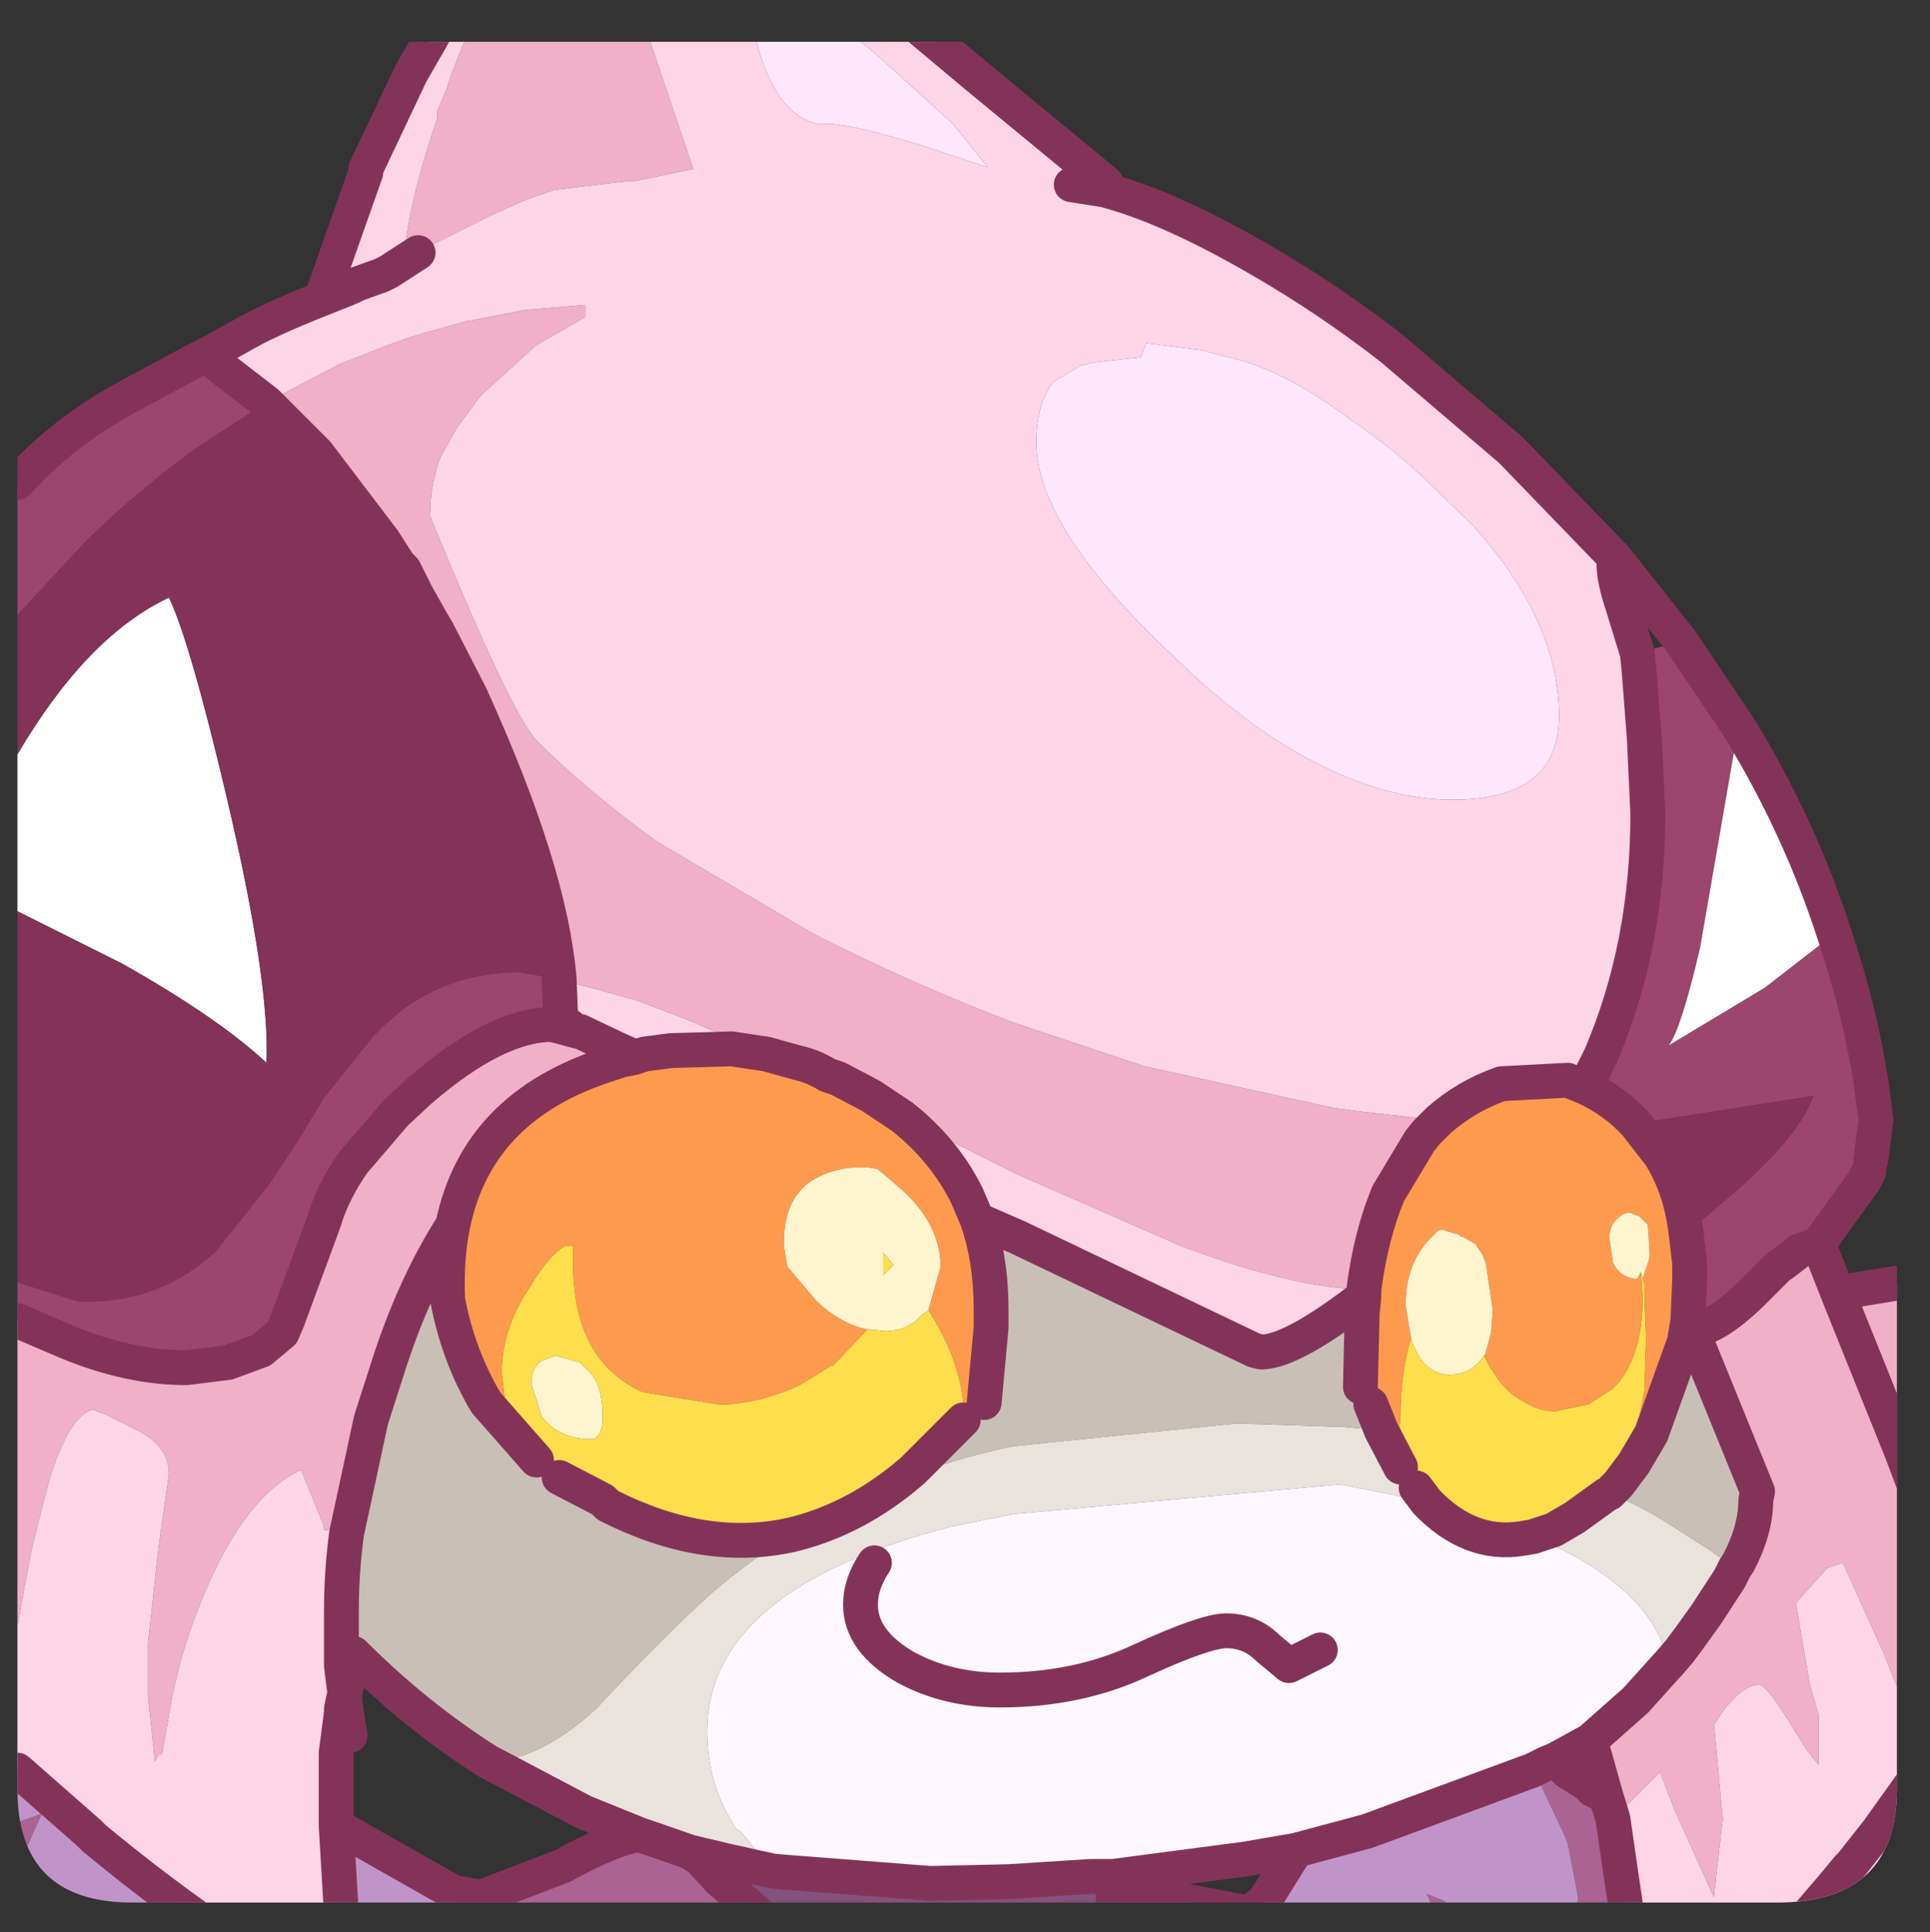 <?xml version="1.0" encoding="UTF-8" standalone="no"?>
<svg xmlns:ffdec="https://www.free-decompiler.com/flash" xmlns:xlink="http://www.w3.org/1999/xlink" ffdec:objectType="frame" height="55.45px" width="55.4px" xmlns="http://www.w3.org/2000/svg">
  <rect width="100%" height="100%" fill="#333333" stroke="none"/>
  <g transform="matrix(1.0, 0.0, 0.0, 1.0, 0.5, 1.2)">
    <clipPath id="clipPath0" transform="matrix(1.0, 0.0, 0.0, 1.0, 0.0, 0.0)">
      <path d="M50.5 0.0 Q53.95 0.0 53.95 3.3 L53.95 50.15 Q53.95 53.4 50.5 53.4 L3.3 53.4 Q0.0 53.4 0.0 50.15 L0.0 3.3 Q0.0 0.0 3.3 0.0 L50.5 0.0" fill="#000000" fill-rule="evenodd" stroke="none"/>
    </clipPath>
    <g clip-path="url(#clipPath0)">
      <use ffdec:characterId="2" height="55.45" transform="matrix(1.0, 0.0, 0.0, 1.0, -0.5, -1.2)" width="55.4" xlink:href="#shape1"/>
    </g>
    <use ffdec:characterId="3" height="53.4" transform="matrix(1.0, 0.0, 0.0, 1.0, 0.0, 0.0)" width="53.95" xlink:href="#shape2"/>
  </g>
  <defs>
    <g id="shape1" transform="matrix(1.0, 0.0, 0.0, 1.0, 0.5, 1.2)">
      <path d="M17.95 -0.7 L18.15 -0.05 19.4 3.65 17.7 4.0 17.5 4.0 15.4 4.25 14.55 4.55 13.55 5.0 13.45 5.05 13.25 5.15 11.95 5.8 11.5 6.05 11.15 5.7 Q11.35 4.25 12.05 2.2 L12.05 2.0 12.3 1.4 12.45 0.95 13.1 -0.7 17.95 -0.7 M7.15 10.35 L9.25 9.25 10.65 8.7 11.2 8.5 11.7 8.35 12.95 8.0 13.0 8.0 14.55 7.7 16.3 7.55 16.3 7.9 14.9 8.7 13.3 10.15 12.6 11.1 12.35 11.55 12.15 11.9 Q11.85 12.7 11.85 13.5 L11.8 13.5 Q14.15 19.25 14.9 20.05 16.35 21.5 18.35 22.95 L22.85 25.6 Q25.7 27.05 28.6 28.15 L29.5 28.45 32.35 29.4 37.8 30.6 38.55 30.7 40.8 30.95 40.45 31.3 40.25 31.55 39.35 33.05 Q38.85 34.25 38.65 35.8 37.2 35.8 34.8 35.05 L33.5 34.6 28.7 32.5 27.2 31.75 25.4 30.85 24.5 30.25 23.55 29.75 23.25 29.65 Q22.85 29.4 22.4 29.3 L21.5 29.05 19.2 28.05 17.75 27.5 15.55 26.9 Q15.3 23.8 13.0 18.75 L12.05 16.9 11.9 16.65 11.45 15.85 11.1 15.15 10.95 15.0 10.5 14.3 8.6 11.8 7.15 10.35 M51.7 34.5 L52.25 35.9 54.4 35.55 54.4 40.3 54.35 40.3 54.1 40.5 54.4 41.3 54.4 48.35 54.35 48.2 53.55 46.2 52.4 43.65 51.95 43.8 51.05 44.8 51.35 46.55 51.45 47.15 51.7 48.0 51.7 49.45 51.35 49.0 50.85 48.2 Q50.2 47.15 50.0 47.15 49.55 47.15 49.0 47.85 L48.7 48.3 48.95 51.0 48.7 53.2 48.7 53.25 47.55 50.7 47.15 49.65 46.15 50.65 45.8 51.0 45.6 50.35 45.15 48.75 46.45 47.6 47.35 46.6 47.4 46.55 47.7 46.2 48.0 45.8 48.5 45.1 49.15 44.1 49.3 43.8 49.4 43.65 Q49.9 42.7 49.9 41.85 L49.95 41.6 48.2 37.3 48.2 37.25 48.1 36.95 Q48.75 36.95 49.9 35.8 L50.55 35.15 50.7 35.05 51.15 34.7 51.7 34.5 M54.4 49.95 L54.4 53.75 52.85 53.75 53.45 53.45 53.85 53.0 Q54.05 52.55 53.85 52.05 L53.4 51.35 54.4 49.95 M0.0 45.45 L0.0 36.7 1.4 37.3 Q3.2 38.05 4.85 38.05 L6.05 37.9 7.0 37.55 7.6 37.05 7.75 36.7 8.8 33.85 Q9.05 33.0 9.65 32.15 L10.85 30.75 11.55 30.1 Q13.75 28.2 15.35 28.2 L16.1 28.4 16.15 28.4 17.2 28.9 16.95 29.35 Q13.2 30.55 12.5 33.95 11.35 35.75 10.6 38.15 L10.15 39.55 9.45 42.8 8.8 42.7 8.8 42.6 8.15 41.0 8.1 41.0 Q6.55 41.75 5.4 44.45 4.95 45.5 4.65 46.6 L4.45 47.45 4.15 49.15 4.05 49.15 3.95 49.35 3.75 47.5 3.75 46.65 3.75 46.3 3.75 45.95 4.05 43.2 4.35 41.1 Q4.35 40.3 3.45 39.85 L2.55 39.4 2.15 39.25 Q1.5 39.45 0.95 41.15 L0.7 42.1 0.4 43.3 0.0 45.45 M52.25 35.9 L54.1 40.5 52.25 35.9" fill="#f1b1c9" fill-rule="evenodd" stroke="none"/>
      <path d="M11.5 6.05 L11.95 5.8 13.25 5.15 13.45 5.05 13.55 5.0 14.55 4.55 15.4 4.25 17.5 4.0 17.7 4.0 19.4 3.65 18.15 -0.05 17.95 -0.7 21.05 -0.7 21.3 0.3 Q21.85 2.1 22.95 2.35 L23.3 2.35 Q24.1 2.4 26.05 3.0 L26.5 3.15 27.85 3.6 26.85 2.35 24.75 0.45 24.4 0.15 23.3 -0.7 25.55 -0.7 25.7 -0.55 27.55 1.0 31.25 4.05 31.2 4.25 Q33.1 4.75 35.75 6.3 37.65 7.4 39.45 8.8 L42.85 11.7 42.95 11.8 45.85 14.8 Q45.75 15.2 46.1 16.25 L46.5 17.55 46.55 18.05 46.7 20.0 46.8 22.15 Q46.8 25.95 45.45 29.1 L45.0 30.0 44.75 29.9 44.5 29.8 42.6 29.9 Q41.6 30.25 40.8 30.95 L38.55 30.7 37.8 30.6 32.35 29.4 29.5 28.45 28.6 28.15 Q25.7 27.05 22.85 25.6 L18.35 22.95 Q16.35 21.5 14.9 20.05 14.15 19.25 11.8 13.5 L11.85 13.5 Q11.85 12.7 12.15 11.9 L12.35 11.55 12.6 11.1 13.3 10.15 14.9 8.7 16.3 7.9 16.3 7.55 14.55 7.7 13.0 8.0 12.95 8.0 11.7 8.35 11.2 8.5 10.65 8.7 9.25 9.25 7.15 10.35 5.4 9.0 6.4 8.45 Q7.15 8.0 8.8 7.35 L9.55 7.05 9.75 6.95 10.45 6.7 10.65 6.6 11.5 6.05 10.65 6.6 10.45 6.7 9.75 6.95 9.55 7.05 8.8 7.35 8.8 7.15 10.0 3.75 10.0 3.65 11.3 0.9 11.85 -0.05 12.2 -0.7 13.1 -0.7 12.45 0.95 12.3 1.4 12.05 2.0 12.05 2.2 Q11.35 4.25 11.15 5.7 L11.5 6.05 M30.25 4.1 L31.2 4.25 30.25 4.1 M54.4 40.3 L54.4 41.3 54.1 40.5 54.35 40.3 54.4 40.3 M54.4 48.35 L54.4 49.95 53.4 51.35 53.85 52.05 Q54.05 52.55 53.85 53.0 L53.45 53.45 52.85 53.75 Q52.2 54.0 51.6 53.75 L51.45 53.7 51.4 53.75 46.2 53.75 45.95 52.05 45.8 51.0 46.15 50.65 47.15 49.65 47.55 50.7 48.7 53.25 48.7 53.2 48.95 51.0 48.7 48.3 49.0 47.85 Q49.55 47.15 50.0 47.15 50.2 47.15 50.85 48.2 L51.35 49.0 51.7 49.45 51.7 48.0 51.45 47.15 51.35 46.55 51.05 44.8 51.95 43.8 52.4 43.65 53.55 46.2 54.35 48.2 54.4 48.35 M9.3 53.75 L5.05 53.75 Q3.65 52.75 2.2 51.55 L2.05 51.4 0.0 49.6 0.0 45.45 0.4 43.3 0.7 42.1 0.95 41.15 Q1.5 39.45 2.15 39.25 L2.55 39.4 3.45 39.85 Q4.35 40.3 4.35 41.1 L4.05 43.2 3.75 45.95 3.75 46.3 3.75 46.65 3.75 47.5 3.95 49.35 4.05 49.15 4.15 49.15 4.45 47.45 4.65 46.6 Q4.95 45.5 5.4 44.45 6.55 41.75 8.1 41.0 L8.15 41.0 8.8 42.6 8.8 42.7 9.45 42.8 Q9.3 43.9 9.3 45.05 L9.3 45.15 9.3 46.25 9.3 46.6 9.4 47.4 9.35 47.6 9.3 47.85 9.3 47.95 9.15 49.1 9.15 51.2 9.3 53.75 M41.2 21.75 Q44.25 21.75 44.25 19.35 44.25 16.6 41.75 13.85 L40.25 12.4 Q39.2 11.45 38.2 10.8 L38.15 10.75 Q36.5 9.55 35.15 9.15 L34.75 9.05 34.0 8.85 32.4 8.65 32.25 9.05 30.9 9.2 30.5 9.3 29.75 9.75 Q29.25 10.35 29.25 11.5 29.25 13.95 33.2 17.65 35.2 19.6 37.1 20.6 39.25 21.75 41.2 21.75 M48.1 36.95 L48.2 37.25 48.05 36.95 48.1 36.95 M15.55 26.9 L17.75 27.5 19.2 28.05 21.5 29.05 20.5 28.9 18.75 28.95 18.0 29.05 17.7 29.15 17.65 29.1 17.45 29.2 17.4 29.2 16.95 29.35 17.2 28.9 16.15 28.4 15.9 28.35 15.9 28.3 15.85 28.3 15.85 28.25 15.6 28.1 15.55 26.9 M25.4 30.85 L27.2 31.75 28.7 32.5 33.5 34.6 34.8 35.05 Q37.2 35.8 38.65 35.8 L38.65 36.0 Q36.65 37.55 35.75 37.6 L35.7 37.6 35.5 37.55 28.7 34.3 27.55 33.8 27.25 33.1 Q26.6 31.8 25.4 30.85 M17.65 29.1 L17.2 28.9 17.65 29.1 M51.45 53.7 L52.05 53.0 52.55 52.4 52.65 52.3 53.4 51.35 52.65 52.3 52.55 52.4 52.05 53.0 51.45 53.7" fill="#ffd5e8" fill-rule="evenodd" stroke="none"/>
      <path d="M5.4 9.0 L7.15 10.35 5.15 11.65 Q3.55 12.8 2.0 14.3 L0.0 16.45 0.0 12.65 Q1.25 11.25 3.05 10.25 L5.0 9.2 5.4 9.0 M45.0 30.0 L45.45 29.1 Q46.8 25.95 46.8 22.15 L46.7 20.0 46.55 18.05 46.5 17.55 47.75 17.2 49.4 19.65 48.3 26.0 Q47.75 28.35 47.4 28.8 L50.15 27.15 52.15 25.6 Q52.85 27.65 53.2 29.8 L53.35 30.95 53.2 32.1 53.15 32.4 53.0 32.7 51.7 34.5 51.15 34.7 50.7 35.05 50.55 35.15 49.9 35.8 Q48.75 36.95 48.1 36.95 L48.05 36.95 47.95 36.7 48.0 35.55 48.0 35.05 47.9 34.2 49.25 33.05 Q51.15 31.4 51.55 30.25 L46.45 31.05 Q45.85 30.4 45.0 30.0 M0.0 36.7 L0.0 35.6 1.75 36.15 2.0 36.15 Q4.15 36.15 5.7 34.7 L7.25 32.75 7.55 32.3 8.1 31.45 8.8 30.3 10.2 28.55 10.55 28.2 10.95 27.85 Q12.45 26.7 14.4 26.7 L15.55 26.9 15.6 28.1 15.85 28.25 15.85 28.3 15.9 28.3 15.9 28.35 16.1 28.4 15.35 28.2 Q13.75 28.2 11.55 30.1 L10.85 30.75 9.65 32.15 Q9.05 33.0 8.8 33.85 L7.75 36.7 7.6 37.05 7.0 37.55 6.05 37.9 4.85 38.05 Q3.2 38.05 1.4 37.3 L0.0 36.7" fill="#9d456d" fill-rule="evenodd" stroke="none"/>
      <path d="M21.05 -0.7 L23.3 -0.7 24.4 0.15 24.75 0.45 26.85 2.35 27.85 3.6 26.5 3.15 26.05 3.0 Q24.1 2.4 23.3 2.35 L22.95 2.35 Q21.85 2.1 21.3 0.3 L21.05 -0.7 M41.2 21.75 Q39.25 21.75 37.1 20.6 35.2 19.6 33.2 17.65 29.25 13.95 29.25 11.5 29.25 10.35 29.75 9.75 L30.5 9.3 30.9 9.2 32.25 9.05 32.4 8.65 34.0 8.85 34.75 9.05 35.15 9.15 Q36.5 9.55 38.15 10.75 L38.2 10.8 Q39.2 11.45 40.25 12.4 L41.75 13.85 Q44.25 16.6 44.25 19.35 44.25 21.75 41.2 21.75" fill="#ffe7fc" fill-rule="evenodd" stroke="none"/>
      <path d="M49.4 19.65 Q51.15 22.5 52.15 25.6 L50.15 27.15 47.4 28.8 Q47.75 28.35 48.3 26.0 L49.4 19.65 M0.0 24.95 L0.0 20.45 Q2.0 17.05 4.35 15.95 4.95 17.2 6.0 21.65 7.25 26.95 7.15 29.3 5.75 28.0 3.0 26.45 L0.0 24.95" fill="#ffffff" fill-rule="evenodd" stroke="none"/>
      <path d="M40.8 30.95 Q41.6 30.25 42.6 29.9 L44.5 29.8 44.75 29.9 45.0 30.0 Q45.85 30.4 46.45 31.05 L47.15 31.95 Q47.75 32.9 47.9 34.2 L48.0 35.05 48.0 35.55 47.95 36.7 47.85 37.3 46.9 39.95 46.5 39.8 46.7 38.7 46.75 37.2 46.7 36.0 46.7 35.65 46.65 35.5 46.85 34.9 46.85 34.7 46.8 33.95 46.55 33.7 46.4 33.65 46.3 33.6 Q46.1 33.6 45.95 33.75 45.7 33.95 45.7 34.3 L45.7 34.35 45.8 35.05 Q46.05 35.5 46.5 35.5 L46.6 35.3 46.65 36.05 Q46.65 37.8 45.8 38.65 L45.1 39.1 44.15 39.3 Q43.65 39.3 43.2 39.0 42.7 38.75 42.35 38.15 L42.3 38.1 42.1 37.7 42.15 37.65 42.15 37.6 42.3 37.05 42.35 36.4 42.15 35.05 42.05 34.8 41.85 34.5 41.5 34.3 41.45 34.3 41.4 34.25 41.3 34.2 41.25 34.2 40.95 34.1 40.8 34.1 40.45 34.45 40.3 34.65 Q39.85 35.3 39.85 36.25 L40.0 37.2 Q39.7 38.2 39.7 39.45 L39.65 39.95 39.7 40.9 39.15 39.85 38.85 39.1 38.55 38.6 38.6 36.5 38.65 36.0 38.65 35.8 Q38.85 34.25 39.35 33.05 L40.25 31.55 40.45 31.3 40.8 30.95 M21.5 29.05 L22.4 29.3 Q22.85 29.4 23.25 29.65 L23.55 29.75 24.5 30.25 25.4 30.85 Q26.6 31.8 27.25 33.1 L27.55 33.8 Q27.95 34.95 27.95 36.4 L27.95 36.9 27.75 39.05 27.15 39.2 27.15 39.1 Q27.05 37.8 26.15 36.4 L26.5 35.15 Q26.5 34.15 25.7 33.25 L25.45 33.0 25.05 32.65 24.75 32.4 24.7 32.35 24.4 32.3 24.2 32.3 Q23.35 32.3 22.7 32.75 22.0 33.3 22.0 34.45 L22.0 34.55 22.1 35.15 22.95 36.15 Q23.65 36.8 24.4 36.95 L23.4 38.0 23.35 38.0 22.45 38.55 Q21.5 39.0 20.45 39.1 L20.1 39.1 17.95 38.75 Q15.95 37.85 15.95 35.05 L15.95 34.55 15.75 34.55 Q15.3 34.75 14.7 35.75 13.9 36.95 13.9 38.2 L14.0 39.0 13.45 39.05 Q12.65 37.7 12.35 36.1 12.3 34.9 12.5 33.95 13.2 30.55 16.95 29.35 L17.4 29.2 17.45 29.2 17.7 29.15 18.0 29.05 18.75 28.95 20.5 28.9 21.5 29.05" fill="#ff9b4d" fill-rule="evenodd" stroke="none"/>
      <path d="M40.0 37.2 L39.85 36.25 Q39.85 35.3 40.3 34.65 L40.45 34.45 40.8 34.1 40.95 34.1 41.25 34.2 41.3 34.2 41.4 34.25 41.45 34.3 41.5 34.3 41.85 34.5 42.05 34.8 42.15 35.05 42.35 36.4 42.3 37.05 42.15 37.6 42.15 37.65 42.1 37.7 Q41.75 38.25 41.1 38.25 40.4 38.25 40.05 37.35 L40.0 37.2 M46.6 35.3 L46.5 35.5 Q46.05 35.5 45.8 35.05 L45.7 34.35 45.7 34.3 Q45.7 33.95 45.95 33.75 46.1 33.6 46.3 33.6 L46.4 33.65 46.55 33.7 46.8 33.95 46.85 34.7 46.85 34.9 46.65 35.5 46.6 35.3 M24.4 36.95 Q23.65 36.8 22.95 36.15 L22.1 35.15 22.0 34.55 22.0 34.45 Q22.0 33.3 22.7 32.75 23.35 32.3 24.2 32.3 L24.4 32.3 24.7 32.35 24.75 32.4 25.05 32.65 25.45 33.0 25.7 33.25 Q26.5 34.15 26.5 35.15 L26.15 36.4 25.95 36.55 Q25.55 37.0 24.9 37.0 L24.4 36.95 M16.45 38.2 Q16.8 38.6 16.8 39.45 16.8 40.1 16.45 40.1 15.55 40.1 15.05 39.45 L14.75 38.5 Q14.75 38.05 15.05 37.85 L15.45 37.7 16.15 37.9 16.45 38.2 M24.85 35.4 L25.15 35.1 24.85 34.75 24.85 35.4" fill="#fff6d0" fill-rule="evenodd" stroke="none"/>
      <path d="M0.0 35.6 L0.0 24.95 3.0 26.45 Q5.75 28.0 7.15 29.3 7.25 26.95 6.0 21.65 4.95 17.2 4.35 15.95 2.0 17.05 0.0 20.45 L0.0 16.45 2.0 14.3 Q3.55 12.8 5.15 11.65 L7.15 10.35 8.6 11.8 10.5 14.3 10.95 15.0 11.1 15.15 11.45 15.85 11.9 16.65 12.05 16.9 13.0 18.75 Q15.3 23.8 15.55 26.9 L14.4 26.7 Q12.45 26.7 10.95 27.85 L10.55 28.2 10.2 28.55 8.8 30.3 8.1 31.45 7.55 32.3 7.25 32.75 5.7 34.7 Q4.15 36.15 2.0 36.15 L1.75 36.15 0.0 35.6 M47.9 34.2 Q47.75 32.9 47.15 31.95 L46.45 31.05 51.55 30.25 Q51.15 31.4 49.25 33.05 L47.9 34.2 M47.85 32.4 L47.15 31.95 47.85 32.4" fill="#853358" fill-rule="evenodd" stroke="none"/>
      <path d="M42.1 37.7 L42.3 38.1 42.35 38.15 Q42.7 38.75 43.2 39.0 43.65 39.3 44.15 39.3 L45.1 39.1 45.8 38.65 Q46.65 37.8 46.65 36.05 L46.6 35.3 46.65 35.5 46.7 35.65 46.7 36.0 46.75 37.2 46.7 38.7 46.5 39.8 46.9 39.95 46.4 40.8 45.95 41.4 45.7 41.65 45.6 41.7 44.7 42.35 44.1 42.7 43.5 42.9 43.2 42.95 Q41.7 43.2 40.45 41.9 L40.15 41.5 39.7 40.9 39.65 39.95 39.7 39.45 Q39.7 38.2 40.0 37.2 L40.05 37.35 Q40.4 38.25 41.1 38.25 41.75 38.25 42.1 37.7 M13.45 39.05 L14.0 39.0 13.9 38.2 Q13.9 36.95 14.7 35.75 15.3 34.75 15.75 34.55 L15.95 34.55 15.95 35.05 Q15.95 37.85 17.95 38.75 L20.1 39.1 20.45 39.1 Q21.5 39.0 22.45 38.55 L23.35 38.0 23.4 38.0 24.4 36.95 24.9 37.0 Q25.55 37.0 25.95 36.55 L26.15 36.4 Q27.05 37.8 27.15 39.1 L27.15 39.2 27.75 39.05 27.15 39.55 27.1 39.6 25.8 40.9 25.7 41.0 25.4 41.25 Q23.9 42.45 22.2 42.85 19.7 43.4 16.95 42.0 L16.8 41.85 15.55 41.2 14.9 40.7 13.45 39.05 M16.45 38.2 L16.15 37.9 15.45 37.7 15.05 37.85 Q14.75 38.05 14.75 38.5 L15.05 39.45 Q15.55 40.1 16.45 40.1 16.8 40.1 16.8 39.45 16.8 38.6 16.45 38.2 M24.85 35.4 L24.85 34.75 25.15 35.1 24.85 35.4" fill="#ffdf4d" fill-rule="evenodd" stroke="none"/>
      <path d="M48.2 37.25 L48.2 37.3 49.95 41.6 49.9 41.85 Q49.9 42.7 49.4 43.65 L49.3 43.8 48.6 43.3 47.35 42.5 Q46.55 42.0 45.7 41.65 L45.95 41.4 46.4 40.8 46.9 39.95 47.85 37.3 47.95 36.7 48.05 36.95 48.2 37.25 M17.7 29.15 L17.45 29.2 17.65 29.1 17.7 29.15 M12.5 33.95 Q12.3 34.9 12.35 36.1 12.65 37.7 13.45 39.05 L14.9 40.7 15.55 41.2 16.8 41.85 16.95 42.0 Q19.7 43.4 22.2 42.85 21.0 43.6 19.95 44.5 18.6 45.7 16.6 47.85 14.95 49.35 13.5 49.35 11.45 48.05 9.65 46.25 L9.3 46.25 9.3 45.15 9.3 45.05 Q9.3 43.9 9.45 42.8 L10.15 39.55 10.6 38.15 Q11.35 35.75 12.5 33.95 M27.75 39.05 L27.95 36.9 27.95 36.4 Q27.95 34.95 27.55 33.8 L28.7 34.3 35.5 37.55 35.7 37.6 35.75 37.6 Q36.65 37.55 38.65 36.0 L38.6 36.5 38.55 38.6 38.85 39.1 39.15 39.85 38.05 39.75 35.0 39.65 28.6 40.3 Q26.9 40.65 25.4 41.25 L25.7 41.0 25.8 40.9 27.1 39.6 27.15 39.55 27.75 39.05" fill="#c9c0b8" fill-rule="evenodd" stroke="none"/>
      <path d="M49.3 43.8 L49.15 44.1 48.5 45.1 48.0 45.8 47.7 46.2 47.3 46.3 47.25 46.05 Q46.7 44.5 44.4 43.3 L43.5 42.9 44.1 42.7 44.7 42.35 45.6 41.7 45.7 41.65 Q46.55 42.0 47.35 42.5 L48.6 43.3 49.3 43.8 M39.7 40.9 L40.15 41.5 40.45 41.9 38.75 41.55 37.95 41.4 28.6 42.25 26.85 42.6 Q19.8 44.4 19.8 48.5 19.8 50.05 20.65 51.3 L20.75 51.35 21.7 52.5 20.35 52.2 19.3 51.95 18.15 51.55 17.85 51.45 16.25 50.8 13.5 49.35 Q14.95 49.35 16.6 47.85 18.6 45.7 19.95 44.5 21.0 43.6 22.2 42.85 23.9 42.45 25.4 41.25 26.9 40.65 28.6 40.3 L35.0 39.65 38.05 39.75 39.15 39.85 39.7 40.9" fill="#ebe4de" fill-rule="evenodd" stroke="none"/>
      <path d="M47.7 46.2 L47.4 46.55 47.35 46.6 46.45 47.6 45.15 48.75 44.15 49.3 43.9 49.4 43.5 49.6 38.75 51.35 36.7 51.9 35.25 52.15 31.45 52.65 30.8 52.65 28.45 52.8 26.2 52.85 21.7 52.5 20.75 51.35 20.65 51.3 Q19.8 50.05 19.8 48.5 19.8 44.4 26.85 42.6 L28.6 42.25 37.95 41.4 38.75 41.55 40.45 41.9 Q41.7 43.2 43.2 42.95 L43.5 42.9 44.4 43.3 Q46.7 44.5 47.25 46.05 L47.3 46.3 47.7 46.2 M9.3 46.25 L9.65 46.25 9.6 46.45 9.4 47.4 9.3 46.6 9.3 46.25 M24.6 43.65 Q24.2 44.25 24.2 44.85 24.2 45.9 25.5 46.65 26.7 47.3 28.2 47.3 30.45 47.3 32.25 46.45 34.1 45.6 34.7 45.6 35.4 45.6 35.9 46.1 L36.5 46.6 37.4 46.15 36.5 46.6 35.9 46.1 Q35.4 45.6 34.7 45.6 34.1 45.6 32.25 46.45 30.45 47.3 28.2 47.3 26.7 47.3 25.5 46.65 24.2 45.9 24.2 44.85 24.2 44.25 24.6 43.65" fill="#fff9ff" fill-rule="evenodd" stroke="none"/>
      <path d="M45.7 53.75 L44.75 53.75 44.8 53.25 44.5 51.7 44.4 51.45 43.55 49.65 43.5 49.6 43.9 49.4 44.15 49.3 45.15 48.75 45.6 50.35 45.2 50.15 45.15 50.45 45.2 50.6 Q45.75 52.1 45.7 53.4 L45.7 53.5 45.7 53.75 M41.5 53.75 L40.7 53.75 40.5 53.25 40.45 53.15 40.95 53.35 41.2 53.55 41.4 53.7 41.5 53.75 M35.9 53.75 L31.5 53.75 31.45 53.2 31.6 53.1 33.5 53.35 35.35 53.7 35.8 53.35 35.9 53.75 M21.3 53.75 L12.65 53.75 12.5 53.1 13.3 53.25 15.65 52.35 Q17.1 51.55 17.85 51.45 L18.15 51.55 19.3 51.95 19.6 52.15 20.15 52.75 21.3 53.75 M0.0 52.5 L0.0 51.1 0.7 50.85 0.05 52.3 0.0 52.5 M44.15 49.3 L44.5 49.65 44.9 49.9 45.15 50.05 45.2 50.15 45.15 50.05 44.9 49.9 44.5 49.65 44.15 49.3" fill="#ab6393" fill-rule="evenodd" stroke="none"/>
      <path d="M44.75 53.75 L41.5 53.75 41.4 53.7 41.2 53.55 40.95 53.35 40.45 53.15 40.5 53.25 40.7 53.75 35.9 53.75 35.8 53.35 36.7 51.9 38.75 51.35 43.5 49.6 43.55 49.65 44.4 51.45 44.5 51.7 44.8 53.25 44.75 53.75 M12.65 53.75 L9.3 53.75 9.15 51.2 12.5 53.1 12.65 53.75 M5.05 53.75 L0.0 53.75 0.0 52.5 0.05 52.3 0.7 50.85 0.0 51.1 0.0 49.6 2.05 51.4 2.2 51.55 Q3.65 52.75 5.05 53.75" fill="#c195ca" fill-rule="evenodd" stroke="none"/>
      <path d="M46.2 53.75 L45.7 53.75 45.7 53.5 45.7 53.4 Q45.75 52.1 45.2 50.6 L45.15 50.45 45.2 50.15 45.6 50.35 45.8 51.0 45.95 52.05 46.2 53.75 M31.5 53.75 L21.3 53.75 20.15 52.75 20.35 52.2 21.7 52.5 26.2 52.85 28.45 52.8 30.8 52.65 31.45 52.65 31.45 53.15 31.45 53.2 31.5 53.75" fill="#86517d" fill-rule="evenodd" stroke="none"/>
      <path d="M11.5 6.05 L10.65 6.6 10.45 6.7 9.75 6.95 9.55 7.05 8.8 7.35 Q7.15 8.0 6.4 8.45 L5.4 9.0 7.15 10.35 8.6 11.8 10.5 14.3 10.95 15.0 11.1 15.15 11.45 15.85 11.9 16.65 12.05 16.9 13.0 18.75 Q15.3 23.8 15.55 26.9 L15.6 28.1 15.85 28.25 15.85 28.3 15.9 28.3 15.9 28.35 16.15 28.4 16.1 28.4 15.35 28.2 Q13.75 28.2 11.55 30.1 L10.85 30.75 9.65 32.15 Q9.05 33.0 8.8 33.85 L7.75 36.7 7.6 37.05 7.0 37.55 6.05 37.9 4.85 38.05 Q3.2 38.05 1.4 37.3 L0.0 36.7 M40.8 30.95 Q41.6 30.25 42.6 29.9 L44.5 29.8 44.75 29.9 45.0 30.0 45.45 29.1 Q46.8 25.95 46.8 22.15 L46.7 20.0 46.55 18.05 46.5 17.55 46.1 16.25 Q45.75 15.2 45.85 14.8 L42.95 11.8 42.85 11.7 39.45 8.8 Q37.65 7.4 35.75 6.3 33.1 4.75 31.2 4.25 L30.25 4.1 M25.55 -0.7 L25.7 -0.55 27.55 1.0 31.25 4.05 M8.8 7.15 L10.0 3.75 10.0 3.65 11.3 0.9 11.85 -0.05 12.2 -0.7 M45.85 14.8 L47.75 17.2 49.4 19.65 Q51.15 22.5 52.15 25.6 52.85 27.65 53.2 29.8 L53.35 30.95 53.2 32.1 M53.15 32.4 L53.0 32.7 51.7 34.5 52.25 35.9 54.4 35.55 M0.0 12.65 Q1.25 11.25 3.05 10.25 L5.0 9.2 5.4 9.0 M51.7 34.5 L51.15 34.7 50.7 35.05 50.55 35.15 49.9 35.8 Q48.75 36.95 48.1 36.95 L48.05 36.95 48.2 37.25 48.2 37.3 49.95 41.6 49.9 41.85 Q49.9 42.7 49.4 43.65 L49.3 43.8 49.15 44.1 48.5 45.1 48.0 45.8 47.7 46.2 47.4 46.55 47.35 46.6 46.45 47.6 45.15 48.75 45.6 50.35 45.8 51.0 45.95 52.05 46.2 53.75 M46.9 39.95 L47.85 37.3 47.95 36.7 48.0 35.55 48.0 35.05 47.9 34.2 Q47.75 32.9 47.15 31.95 L46.45 31.05 Q45.85 30.4 45.0 30.0 M47.15 31.95 L47.85 32.4 M48.05 36.95 L47.95 36.7 M45.7 41.65 L45.95 41.4 46.4 40.8 46.9 39.95 M43.5 42.9 L44.1 42.7 44.7 42.35 45.6 41.7 45.7 41.65 M40.15 41.5 L40.45 41.9 Q41.7 43.2 43.2 42.95 L43.5 42.9 M43.5 49.6 L43.9 49.4 44.15 49.3 45.15 48.75 M54.4 41.3 L54.1 40.5 52.25 35.9 M21.5 29.05 L22.4 29.3 Q22.85 29.4 23.25 29.65 L23.55 29.75 24.5 30.25 25.4 30.85 Q26.6 31.8 27.25 33.1 L27.55 33.8 Q27.95 34.95 27.95 36.4 L27.95 36.9 27.75 39.05 M38.65 35.8 Q38.85 34.25 39.35 33.05 L40.25 31.55 40.45 31.3 40.8 30.95 M17.45 29.2 L17.7 29.15 17.65 29.1 17.45 29.2 17.4 29.2 16.95 29.35 Q13.2 30.55 12.5 33.95 12.3 34.9 12.35 36.1 12.65 37.7 13.45 39.05 L14.9 40.7 M17.2 28.9 L17.65 29.1 M17.2 28.9 L16.15 28.4 M15.9 28.35 L16.1 28.4 M17.7 29.15 L18.0 29.05 18.75 28.95 20.5 28.9 21.5 29.05 M9.65 46.25 Q11.45 48.05 13.5 49.35 L16.25 50.8 17.85 51.45 Q17.1 51.55 15.65 52.35 L13.3 53.25 12.5 53.1 9.15 51.2 9.15 49.1 9.3 47.95 M22.2 42.85 Q19.7 43.4 16.95 42.0 L16.8 41.85 15.55 41.2 M9.45 42.8 Q9.3 43.9 9.3 45.05 L9.3 45.15 9.3 46.25 9.3 46.6 9.4 47.4 9.6 46.45 9.65 46.25 M9.4 47.4 L9.4 47.6 9.45 48.0 9.55 48.6 M9.3 47.85 L9.35 47.6 9.4 47.4 M12.5 33.95 Q11.35 35.75 10.6 38.15 L10.15 39.55 9.45 42.8 M38.65 36.0 L38.6 36.5 38.55 38.6 M38.85 39.1 L39.15 39.85 39.7 40.9 M38.65 35.8 L38.65 36.0 Q36.65 37.55 35.75 37.6 L35.7 37.6 35.5 37.55 28.7 34.3 27.55 33.8 M27.15 39.55 L27.1 39.6 25.8 40.9 25.7 41.0 25.4 41.25 Q23.9 42.45 22.2 42.85 M21.7 52.5 L26.2 52.85 28.45 52.8 30.8 52.65 31.45 52.65 35.25 52.15 36.7 51.9 38.75 51.35 43.5 49.6 M37.4 46.15 L36.5 46.6 35.9 46.1 Q35.4 45.6 34.7 45.6 34.1 45.6 32.25 46.45 30.45 47.3 28.2 47.3 26.7 47.3 25.5 46.65 24.2 45.9 24.2 44.85 24.2 44.25 24.6 43.65 M35.8 53.35 L36.7 51.9 M35.8 53.35 L35.35 53.7 33.5 53.35 31.6 53.1 31.45 53.2 31.5 53.75 M31.45 52.65 L31.45 53.15 31.45 53.2 M21.7 52.5 L20.35 52.2 20.15 52.75 21.3 53.75 M20.15 52.75 L19.6 52.15 19.3 51.95 18.15 51.55 17.85 51.45 M9.3 53.75 L9.15 51.2 M0.0 49.6 L2.05 51.4 2.2 51.55 Q3.65 52.75 5.05 53.75 M20.35 52.2 L19.3 51.95 M54.4 49.95 L53.4 51.35 52.65 52.3 52.55 52.4 52.05 53.0 51.45 53.7 M45.2 50.15 L45.15 50.05 44.9 49.9 44.5 49.65 44.15 49.3 M45.6 50.35 L45.2 50.15" fill="none" stroke="#853358" stroke-linecap="round" stroke-linejoin="round" stroke-width="1.0"/>
    </g>
    <g id="shape2" transform="matrix(1.0, 0.0, 0.0, 1.0, 0.0, 0.0)">
      <path d="M50.5 0.0 Q53.95 0.0 53.95 3.3 L53.95 50.15 Q53.95 53.4 50.5 53.4 L3.3 53.4 Q0.0 53.4 0.0 50.15 L0.0 3.3 Q0.0 0.0 3.3 0.0 L50.5 0.0" fill="#000000" fill-opacity="0.004" fill-rule="evenodd" stroke="none"/>
    </g>
  </defs>
</svg>
